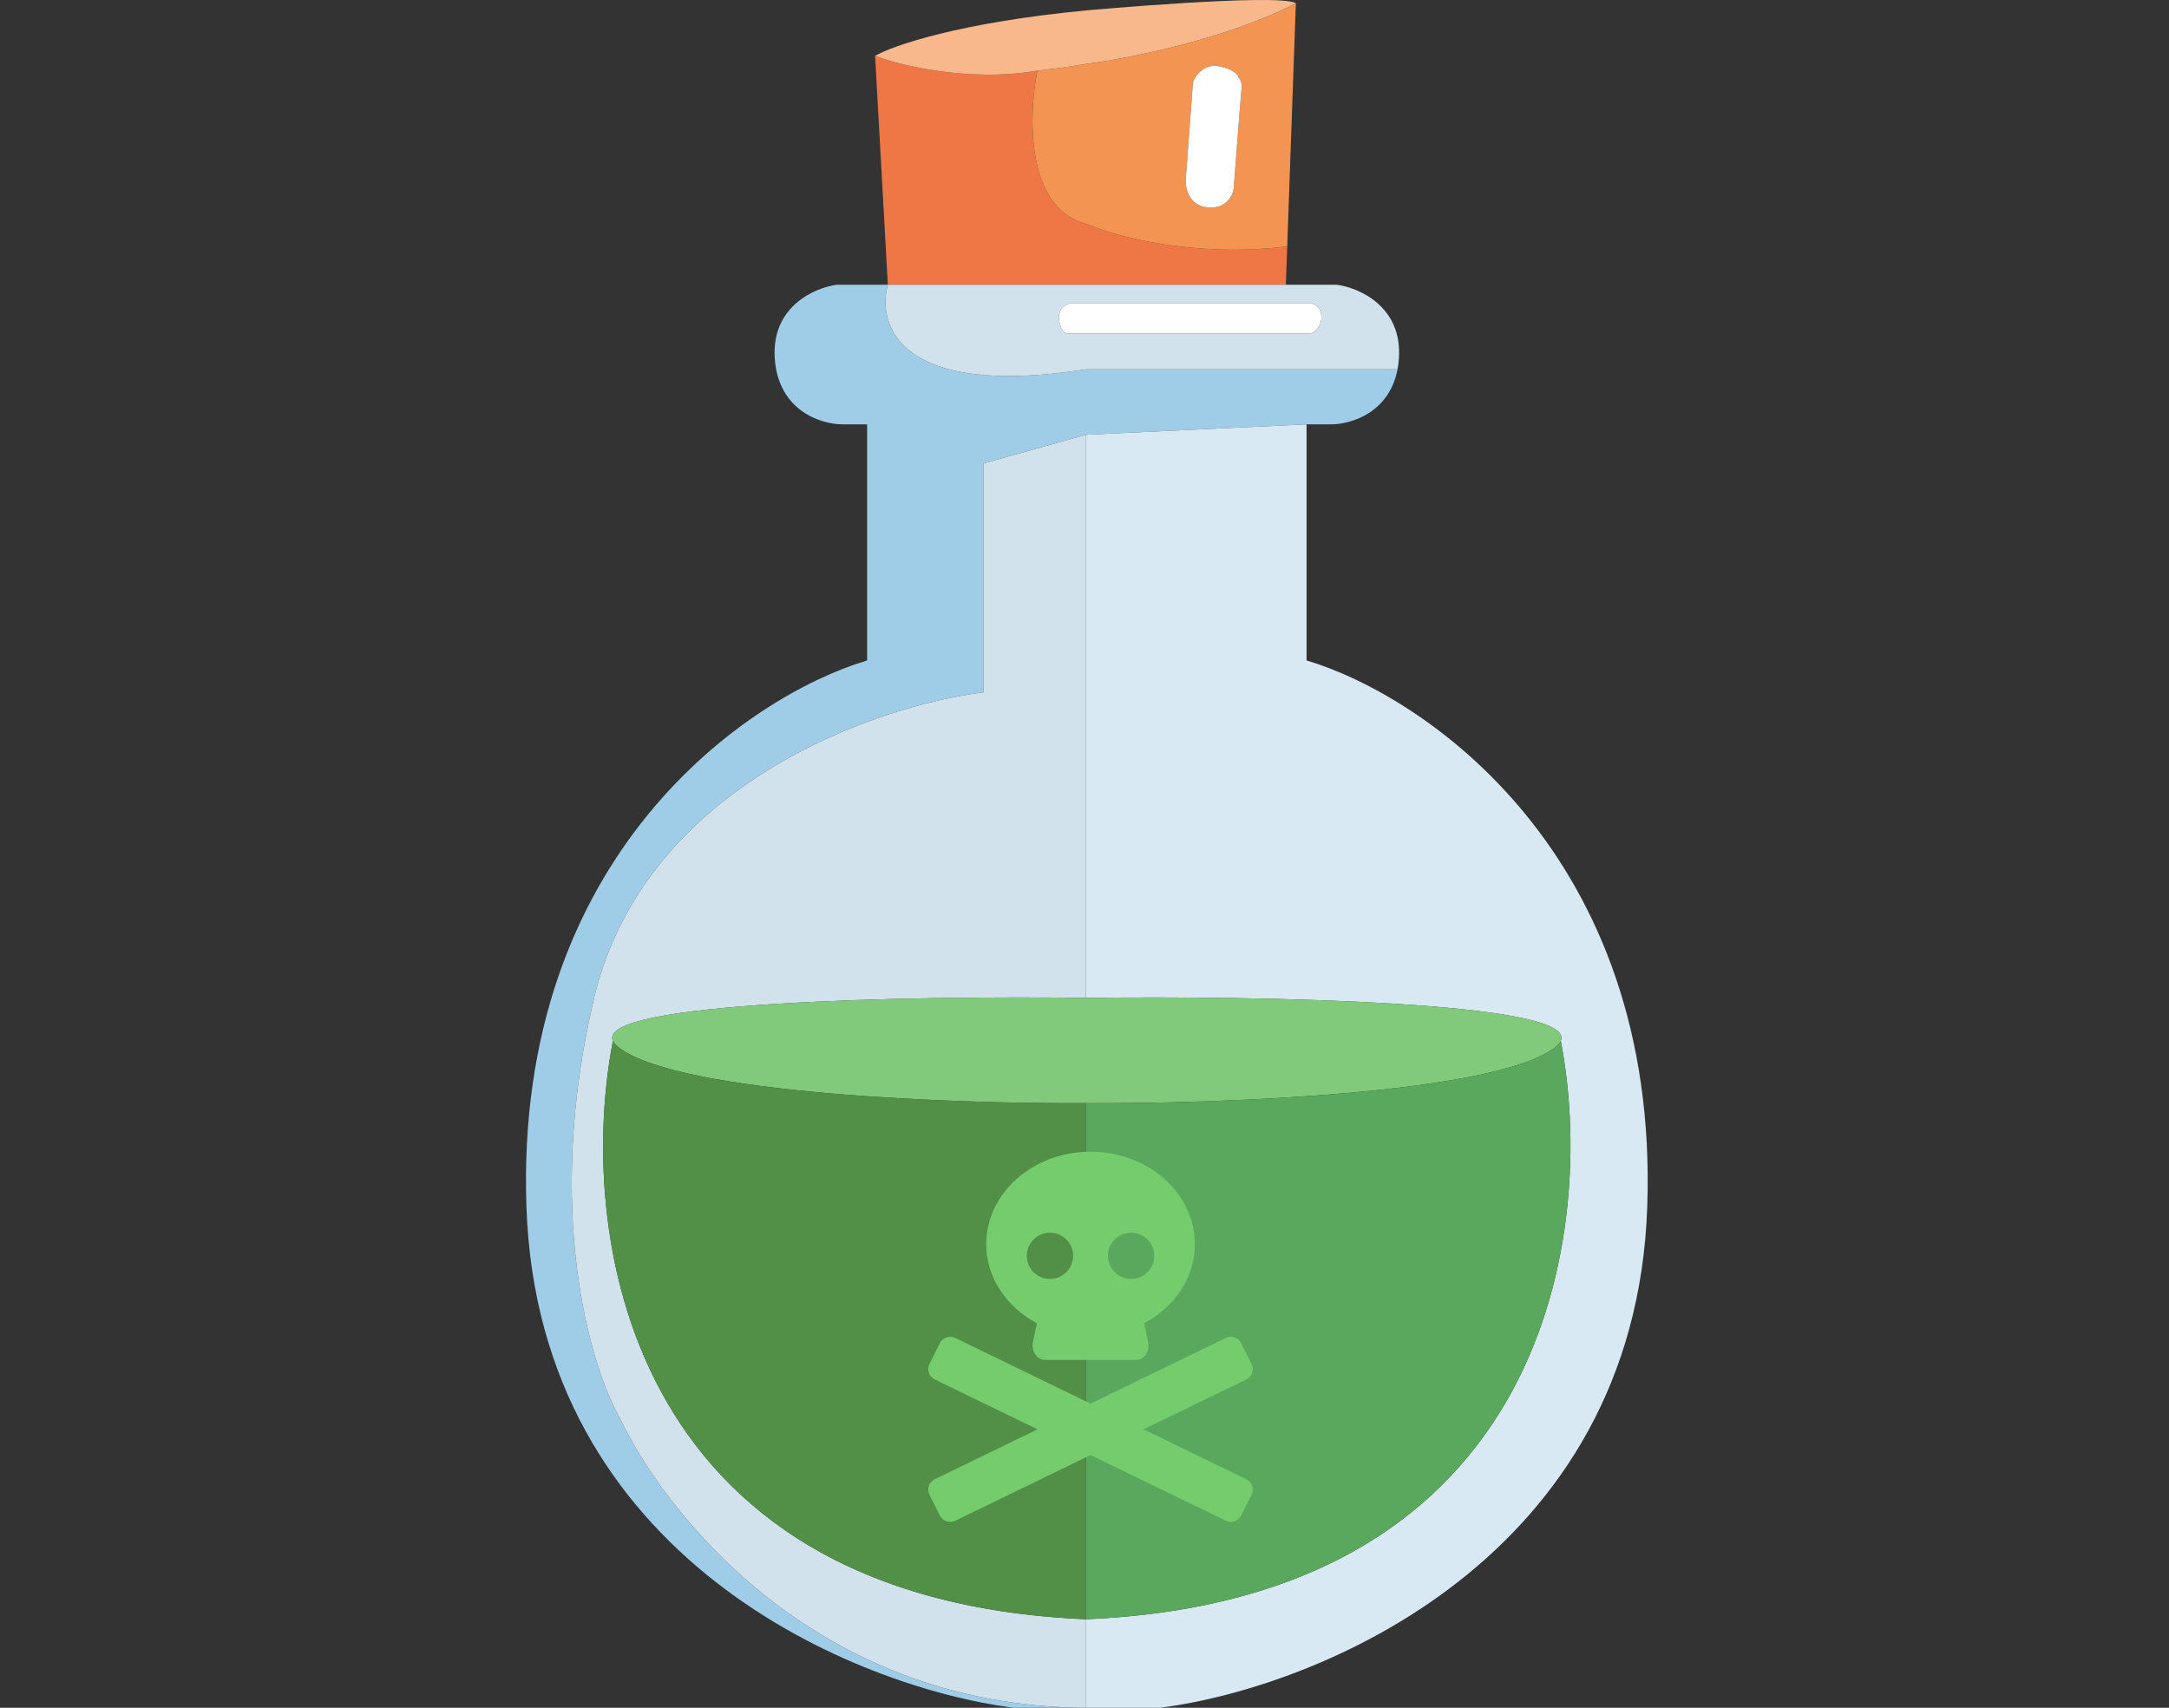 <svg width="400" height="315" viewBox="0 0 400 315" fill="none" xmlns="http://www.w3.org/2000/svg">
<rect x="0" y="0" width="400" height="315" fill="#333333" stroke="none"/>
<path d="M154.336 52.521C150.226 53.061 142.181 56.553 142.886 66.204C143.59 75.856 151.498 78.269 155.364 78.269H159.915V121.819C138.041 128.342 94.852 157.63 97.083 222.603C99.315 287.575 157.908 311.273 186.926 315H200.285C149.197 314.765 121.746 277.531 114.259 261.445C108.82 251.931 100.266 223.132 109.561 184.055C118.857 144.977 161.292 130.206 181.348 127.704V85.478L200.285 80.182L240.949 78.269H245.5C249.097 78.269 256.192 76.18 257.73 68.117H200.285C165.874 73.531 161.676 59.976 163.732 52.521H154.336Z" fill="#9FCDE7"/>
<path d="M113.034 192C109.675 184.719 168.549 183.638 200.285 184.055V80.182L181.348 85.478V127.704C161.292 130.206 118.857 144.977 109.561 184.055C100.266 223.132 108.82 251.931 114.259 261.445C121.746 277.531 149.197 314.765 200.285 315V298.669C114.317 295.02 106.396 226.036 113.034 192Z" fill="#D1E2EC"/>
<path d="M200.285 80.182V184.055C232.021 183.638 291.189 184.719 287.83 192C294.468 226.036 286.252 295.02 200.285 298.669V315H213.937C242.955 311.273 301.549 287.575 303.781 222.603C306.012 157.63 262.823 128.342 240.949 121.819V78.269L200.285 80.182Z" fill="#D8E9F4"/>
<path d="M114.259 193.324C125.768 201.799 176.307 203.623 200.285 203.476C224.263 203.623 275.095 201.799 286.605 193.324C287.233 192.861 287.636 192.42 287.83 192C291.189 184.719 232.021 183.638 200.285 184.055C168.549 183.638 109.675 184.719 113.034 192C113.228 192.42 113.631 192.861 114.259 193.324Z" fill="#81CA7B"/>
<path d="M200.285 203.476C176.307 203.623 125.768 201.799 114.259 193.324C113.631 192.861 113.228 192.42 113.034 192C106.396 226.036 114.317 295.02 200.285 298.669V203.476Z" fill="#529048"/>
<path d="M200.285 203.476V298.669C286.252 295.02 294.468 226.036 287.83 192C287.636 192.42 287.233 192.861 286.605 193.324C275.095 201.799 224.263 203.623 200.285 203.476Z" fill="#5AA85D"/>
<path d="M163.732 52.521H200.432H237.132L237.383 45.459C220.334 47.578 205.645 43.595 200.432 41.34C189.132 38.515 189.642 21.281 191.31 13.018C177.864 15.356 164.412 11.55 161.383 10.295L163.732 52.521Z" fill="#EF7745"/>
<path fill-rule="evenodd" clip-rule="evenodd" d="M238.98 0.585C226.15 7.294 207.69 10.835 200.432 11.766C197.164 12.323 194.127 12.731 191.31 13.018C189.642 21.281 189.132 38.515 200.432 41.34C205.645 43.595 220.334 47.578 237.383 45.459L238.98 0.585ZM224.708 12.208C222.001 11.737 220.442 13.973 220 15.15L218.676 33.1C218.578 34.67 219.235 37.897 222.648 38.25C226.062 38.603 227.308 36.141 227.504 34.866C227.945 29.03 228.857 17.122 228.975 16.18C229.093 15.239 228.632 14.513 228.386 14.268C228.288 13.777 227.415 12.679 224.708 12.208Z" fill="#F39452"/>
<path d="M220 15.15C220.442 13.973 222.001 11.737 224.708 12.208C227.415 12.679 228.288 13.777 228.386 14.268C228.632 14.513 229.093 15.239 228.975 16.18C228.857 17.122 227.945 29.03 227.504 34.866C227.308 36.141 226.062 38.603 222.648 38.25C219.235 37.897 218.578 34.67 218.676 33.1L220 15.15Z" fill="white"/>
<path d="M200.432 1.909C176.944 4.145 164.612 8.432 161.383 10.295C164.412 11.55 177.864 15.356 191.31 13.018C194.127 12.731 197.164 12.323 200.432 11.766C207.69 10.835 226.15 7.294 238.98 0.585C235.75 -1.279 200.432 1.909 200.432 1.909Z" fill="#F8B88C"/>
<path fill-rule="evenodd" clip-rule="evenodd" d="M200.432 52.521H163.732C161.676 59.976 165.874 73.531 200.285 68.117H257.73C257.845 67.513 257.929 66.876 257.978 66.204C258.683 56.553 250.638 53.061 246.528 52.521H237.132H200.432ZM197.489 55.905H200.4H241.775C242.413 56.052 243.688 56.677 243.688 58.554C243.688 60.319 242.413 61.251 241.775 61.496H200.347H196.607C196.214 61.349 195.4 60.584 195.282 58.701C195.165 56.818 196.705 56.052 197.489 55.905Z" fill="#D1E2EC"/>
<path d="M200.4 55.905H197.489C196.705 56.052 195.165 56.818 195.282 58.701C195.4 60.584 196.214 61.349 196.607 61.496H200.347H241.775C242.413 61.251 243.688 60.319 243.688 58.554C243.688 56.677 242.413 56.052 241.775 55.905H200.4Z" fill="white"/>
<path d="M229.855 272.85L210.887 263.641L229.856 254.431C230.912 253.905 231.34 252.623 230.811 251.57L228.9 247.752C228.372 246.698 227.088 246.27 226.031 246.797L201.113 258.895L176.194 246.797C175.138 246.27 173.854 246.697 173.325 247.752L171.414 251.57C170.886 252.623 171.313 253.905 172.369 254.431L191.338 263.641L172.37 272.85C171.315 273.377 170.886 274.658 171.415 275.713L173.327 279.531C173.854 280.584 175.138 281.012 176.195 280.484L201.113 268.387L226.031 280.484C227.087 281.011 228.371 280.584 228.9 279.531L230.811 275.713C231.339 274.658 230.91 273.377 229.855 272.85ZM191.227 244.075L190.495 247.525C190.138 249.208 191.219 250.839 192.692 250.839H209.536C211.009 250.839 212.09 249.208 211.733 247.525L210.998 244.075C216.58 241.087 220.35 235.708 220.35 229.503C220.35 220.076 211.737 212.434 201.113 212.434C190.488 212.434 181.875 220.076 181.875 229.503C181.875 235.708 185.645 241.087 191.227 244.075ZM208.594 227.369C210.952 227.369 212.869 229.283 212.869 231.636C212.869 233.99 210.952 235.904 208.594 235.904C206.236 235.904 204.319 233.99 204.319 231.636C204.319 229.283 206.236 227.369 208.594 227.369ZM193.631 227.369C195.989 227.369 197.906 229.283 197.906 231.636C197.906 233.99 195.989 235.904 193.631 235.904C191.273 235.904 189.356 233.99 189.356 231.636C189.356 229.283 191.273 227.369 193.631 227.369Z" fill="#74CC6C"/>
</svg>
